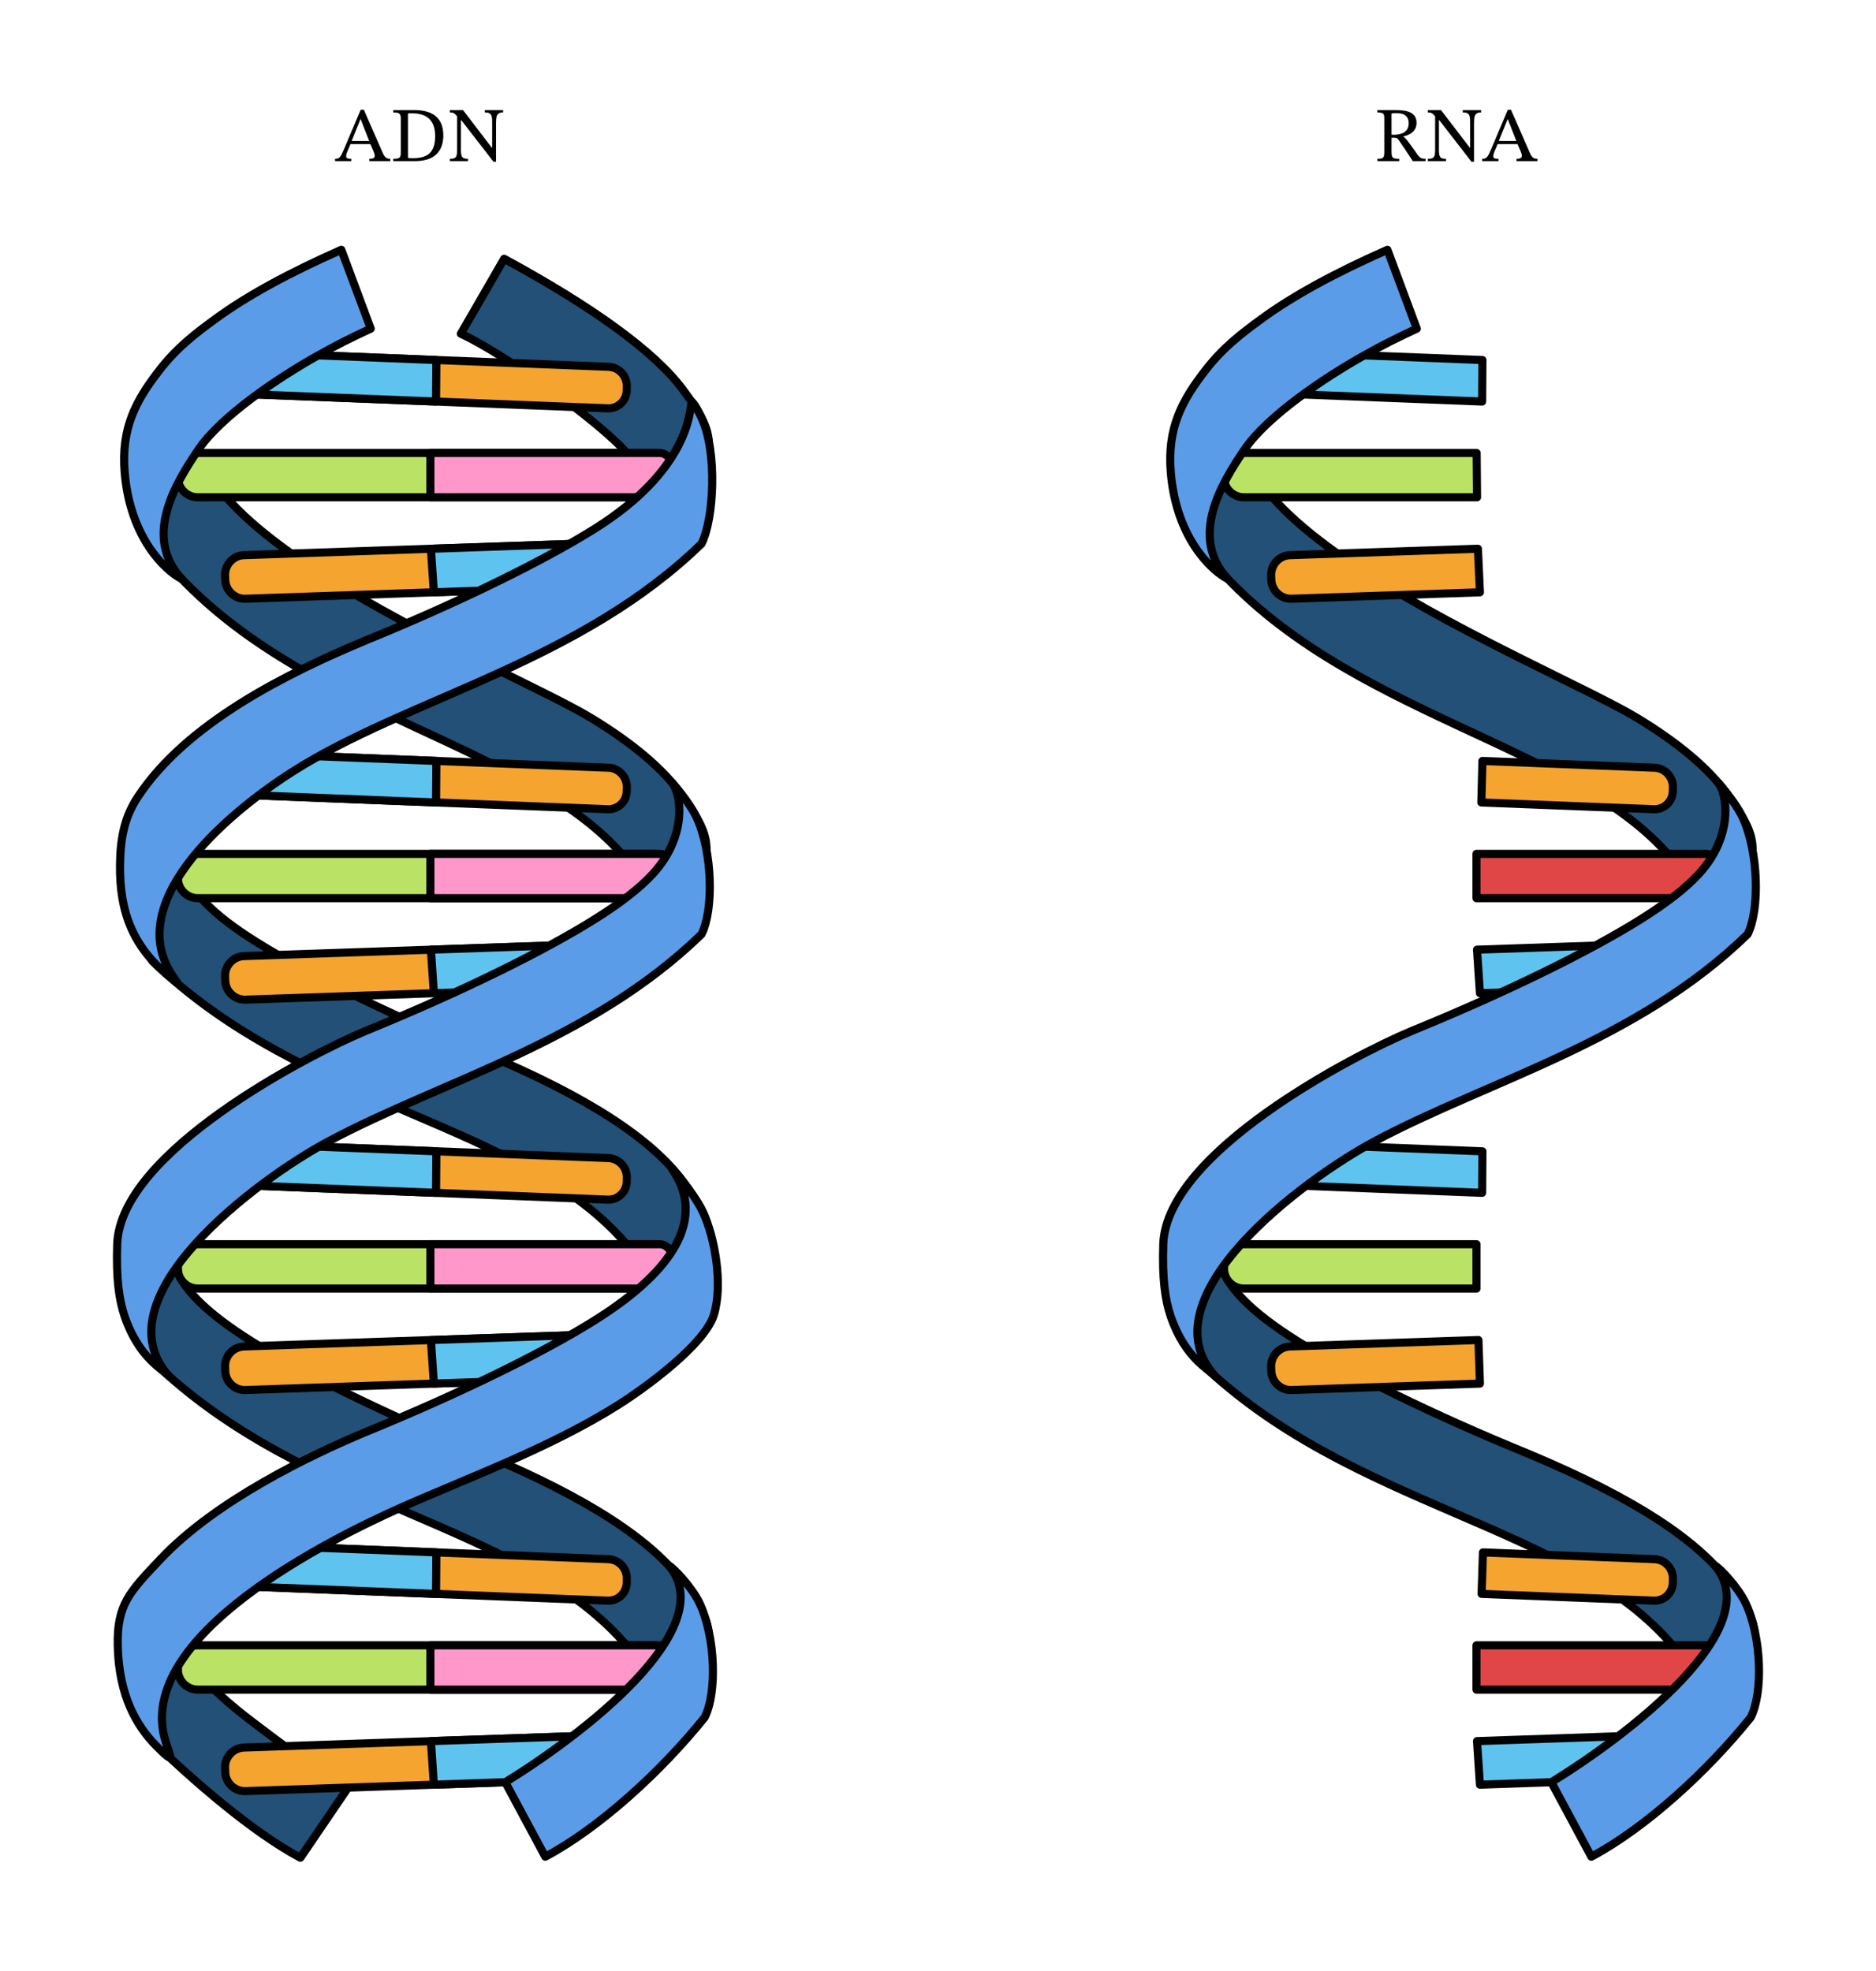 <svg width="359.347" height="377.667" viewBox="0 0 269.51 283.25" class="displayed_equation" xmlns="http://www.w3.org/2000/svg">
  <defs>
    <clipPath id="svg673136891563tikz_00004a">
      <path d="M 167 35.312 L 253 35.312 L 253 267 L 167 267 Z M 167 35.312" />
    </clipPath>
    <clipPath id="svg673136891563tikz_00004b">
      <path d="M 166 35.312 L 253.773 35.312 L 253.773 267.516 L 166 267.516 Z M 166 35.312" />
    </clipPath>
    <clipPath id="svg673136891563tikz_00004c">
      <path d="M 19 36 L 103 36 L 103 267.516 L 19 267.516 Z M 19 36" />
    </clipPath>
    <clipPath id="svg673136891563tikz_00004d">
      <path d="M 16 35.312 L 104 35.312 L 104 267 L 16 267 Z M 16 35.312" />
    </clipPath>
    <clipPath id="svg673136891563tikz_00004e">
      <path d="M 16 35.312 L 104 35.312 L 104 267.516 L 16 267.516 Z M 16 35.312" />
    </clipPath>
  </defs>
  <path d="M 1741.719 2025.078 C 1724.492 2060.234 1691.719 2151.367 1726.602 2201.523 C 1740.352 2221.367 1784.609 2269.688 1820.625 2284.805 C 1634.062 2107.344 2224.609 1878.477 2352.773 1800.43 C 2413.867 1763.242 2455.781 1726.992 2481.875 1690.82 C 2508.438 1653.945 2517.344 1635.234 2517.852 1613.281 C 2520.742 1483.867 2480.625 1476.875 2460.156 1458.438 C 2460.938 1478.867 2459.922 1468.828 2456.016 1487.93 C 2447.812 1527.656 2430 1564.844 2401.484 1598.984 C 2261.914 1766.172 1931.055 1803.75 1741.719 2025.078 Z M 1721.68 877.305 C 1703.945 912.188 1697.969 1009.102 1721.445 1058.516 C 1731.836 1080.352 1768.359 1107.188 1804.141 1122.891 C 1722.031 1050.703 1729.18 990 1864.844 904.922 C 1937.188 859.531 2056.211 800.625 2195.391 743.75 C 2348.203 679.844 2438.906 619.57 2484.062 558.789 C 2511.211 522.305 2520.352 503.75 2521.172 481.797 C 2525.977 352.5 2478.945 384.141 2458.75 365.469 C 2459.375 395 2463.203 353.945 2454.18 380.625 C 2443.945 410.703 2427.539 439.062 2405.039 465.82 C 2254.531 645.156 1941.523 663.477 1721.68 877.305 Z M 1721.68 877.305" transform="matrix(.1 0 0 -.1 0 283.25)" fill-rule="evenodd" fill="#225077" stroke-width="11.644" stroke-linecap="round" stroke-linejoin="round" stroke="#000" stroke-miterlimit="22.926" />
  <path d="M 2130.469 601.953 L 2377.07 592.227 C 2391.797 591.641 2403.594 579.102 2403.281 564.375 L 2403.164 558.281 C 2402.852 543.555 2390.547 531.992 2375.898 532.578 L 2128.477 542.344 Z M 2123.945 907.109 L 1853.359 897.852 C 1837.891 897.344 1825.703 884.258 1826.172 868.828 L 1826.406 862.383 C 1826.953 846.953 1840 834.727 1855.508 835.234 L 2126.094 844.492 Z M 2123.203 2044.062 L 1853.359 2034.844 C 1837.891 2034.297 1825.703 2021.211 1826.172 2005.781 L 1826.406 1999.336 C 1826.953 1983.906 1840 1971.68 1855.508 1972.188 L 2126.094 1981.445 Z M 2129.688 1739.141 L 2377.07 1729.414 C 2391.797 1728.828 2403.594 1716.289 2403.281 1701.562 L 2403.164 1695.469 C 2402.852 1680.742 2390.547 1669.141 2375.898 1669.766 L 2128.125 1679.492 Z M 1820.82 1130.781 C 1810 1131.602 1800.898 1138.867 1797.305 1148.633 C 1803.906 1141.523 1811.797 1135.391 1820.82 1130.781 Z M 1820.82 1130.781" transform="matrix(.1 0 0 -.1 0 283.25)" fill-rule="evenodd" fill="#f4a42f" stroke-width="11.644" stroke-linecap="round" stroke-linejoin="round" stroke="#000" stroke-miterlimit="22.926" />
  <path d="M 2412.305 340.742 L 2121.914 330.781 L 2126.094 268.203 L 2414.414 278.047 C 2425.664 278.477 2434.414 291.406 2433.867 306.836 L 2433.633 313.281 C 2433.125 328.75 2423.477 341.094 2412.305 340.742 Z M 1816.641 1190.625 L 2129.688 1178.242 L 2129.258 1118.594 L 1815.469 1130.938 C 1804.258 1131.406 1795.273 1143.789 1795.586 1158.516 L 1795.703 1164.648 C 1796.016 1179.375 1805.43 1191.055 1816.641 1190.625 Z M 2412.305 1477.891 L 2121.914 1467.969 L 2126.094 1405.391 L 2414.414 1415.234 C 2425.664 1415.625 2434.414 1428.594 2433.867 1444.062 L 2433.633 1450.469 C 2433.125 1465.938 2423.477 1478.281 2412.305 1477.891 Z M 1816.641 2327.578 L 2129.688 2315.195 L 2129.258 2255.547 L 1815.469 2267.891 C 1804.219 2268.359 1795.273 2280.742 1795.586 2295.508 L 1795.703 2301.641 C 1796.016 2316.367 1805.43 2328.008 1816.641 2327.578 Z M 1816.641 2327.578" transform="matrix(.1 0 0 -.1 0 283.25)" fill-rule="evenodd" fill="#5ec3ef" stroke-width="11.644" stroke-linecap="round" stroke-linejoin="round" stroke="#000" stroke-miterlimit="22.926" />
  <path d="M 1787.031 2181.641 L 2121.367 2181.641 L 2121.953 2117.969 C 2010.273 2117.969 1898.633 2117.969 1787.031 2117.969 C 1771.289 2117.969 1758.398 2130.859 1758.398 2146.562 L 1758.398 2153.086 C 1758.398 2168.828 1771.289 2181.641 1787.031 2181.641 Z M 1787.031 1044.727 L 2121.133 1044.727 L 2121.133 981.055 L 1787.031 981.055 C 1771.289 981.055 1758.438 993.906 1758.438 1009.609 L 1758.438 1016.133 C 1758.398 1031.875 1771.289 1044.727 1787.031 1044.727 Z M 1787.031 1044.727" transform="matrix(.1 0 0 -.1 0 283.25)" fill-rule="evenodd" fill="#bae264" stroke-width="11.644" stroke-linecap="round" stroke-linejoin="round" stroke="#000" stroke-miterlimit="22.926" />
  <path d="M 2121.133 468.438 L 2450.781 468.438 C 2462.031 468.438 2471.172 455.586 2471.172 439.883 L 2471.172 433.359 C 2471.172 417.617 2462.031 404.766 2450.781 404.766 L 2121.133 404.766 Z M 2121.133 1605.625 L 2450.781 1605.625 C 2462.031 1605.625 2471.172 1592.773 2471.172 1577.031 L 2471.172 1570.508 C 2471.172 1554.805 2462.031 1541.953 2450.781 1541.953 L 2121.133 1541.953 Z M 2121.133 1605.625" transform="matrix(.1 0 0 -.1 0 283.25)" fill-rule="evenodd" fill="#e04646" stroke-width="11.644" stroke-linecap="round" stroke-linejoin="round" stroke="#000" stroke-miterlimit="22.926" />
  <g clip-path="url(#svg673136891563tikz_00004a)">
    <path d="M 251.516 246.762 C 253.289 243.27 253.109 235.25 250.762 230.305 C 249.723 228.129 247.09 225.289 246.355 224.938 C 254.098 234.023 233.668 249.438 222.871 256.078 L 228.617 266.781 C 236.441 262.609 245.301 254.496 251.516 246.762 Z M 199.32 35.895 C 191.664 39.273 185.723 42.539 181.273 45.789 C 178.371 47.91 175.758 49.891 173.234 53.129 C 169.742 57.609 167.652 61.559 168.207 67.984 C 169.016 77.363 174.078 82.02 176.387 83.184 C 170.832 77.16 175.406 69.574 178.781 64.602 C 182.086 59.73 190.383 54.203 195.91 51.105 C 198.641 49.574 200.547 48.605 203.543 47.223 C 203.527 47.195 199.355 35.988 199.32 35.895 Z M 251.062 134.238 C 252.836 130.746 252.66 122.305 250.309 117.363 C 249.273 115.184 246.828 112.449 246.828 112.449 C 248.188 114.172 249.023 120.145 244.082 125.547 C 242.215 127.582 239.461 129.734 235.742 132.066 C 228.504 136.613 216.598 142.5 202.688 148.184 C 194.52 151.598 167.578 165.551 167.121 178.746 C 166.953 183.652 167.375 186.777 168.184 189.133 C 170.32 195.359 173.859 196.797 174.629 197.801 C 164.316 186.555 187.215 169.477 197.496 163.98 C 213.773 155.273 235.129 149.734 251.062 134.238 Z M 251.062 134.238" fill-rule="evenodd" fill="#5b9ce8" />
  </g>
  <g clip-path="url(#svg673136891563tikz_00004b)">
    <path d="M 2515.156 364.883 C 2532.891 399.805 2531.094 480 2507.617 529.453 C 2497.227 551.211 2470.898 579.609 2463.555 583.125 C 2540.977 492.266 2336.68 338.125 2228.711 271.719 L 2286.172 164.688 C 2364.414 206.406 2453.008 287.539 2515.156 364.883 Z M 1993.203 2473.555 C 1916.641 2439.766 1857.227 2407.109 1812.734 2374.609 C 1783.711 2353.398 1757.578 2333.594 1732.344 2301.211 C 1697.422 2256.406 1676.523 2216.914 1682.07 2152.656 C 1690.156 2058.867 1740.781 2012.305 1763.867 2000.664 C 1708.32 2060.898 1754.062 2136.758 1787.812 2186.484 C 1820.859 2235.195 1903.828 2290.469 1959.102 2321.445 C 1986.406 2336.758 2005.469 2346.445 2035.43 2360.273 C 2035.273 2360.547 1993.555 2472.617 1993.203 2473.555 Z M 2510.625 1490.117 C 2528.359 1525.039 2526.602 1609.453 2503.086 1658.867 C 2492.734 1680.664 2468.281 1708.008 2468.281 1708.008 C 2481.875 1690.781 2490.234 1631.055 2440.82 1577.031 C 2422.148 1556.68 2394.609 1535.156 2357.422 1511.836 C 2285.039 1466.367 2165.977 1407.5 2026.875 1350.664 C 1945.195 1316.523 1675.781 1176.992 1671.211 1045.039 C 1669.531 995.977 1673.75 964.727 1681.836 941.172 C 1703.203 878.906 1738.594 864.531 1746.289 854.492 C 1643.164 966.953 1872.148 1137.734 1974.961 1192.695 C 2137.734 1279.766 2351.289 1335.156 2510.625 1490.117 Z M 2510.625 1490.117" transform="matrix(.1 0 0 -.1 0 283.25)" fill="none" stroke-width="11.644" stroke-linecap="round" stroke-linejoin="round" stroke="#000" stroke-miterlimit="22.926" />
  </g>
  <path d="M 23.891 80.742 C 22.168 77.227 18.891 68.113 22.375 63.098 C 23.754 61.109 28.18 56.281 31.781 54.77 C 13.125 72.516 72.176 95.402 84.996 103.207 C 91.102 106.926 95.297 110.551 97.906 114.168 C 100.566 117.855 101.453 119.727 101.504 121.922 C 101.789 134.863 97.785 135.562 95.738 137.406 C 95.812 135.363 95.711 136.367 95.32 134.457 C 94.5 130.484 92.719 126.766 89.867 123.352 C 75.91 106.633 42.824 102.875 23.891 80.742 Z M 21.562 249.859 C 19.789 246.371 19.516 236.93 21.867 231.992 C 22.902 229.809 26.551 227.121 30.129 225.559 C 21.922 232.777 25.562 239.262 36.203 247.355 C 38.891 249.402 45.852 254.73 50.008 256.848 L 43.152 266.93 C 36.207 263.23 27.535 255.672 21.562 249.859 Z M 72.422 37.18 C 84.84 43.926 93.953 50.383 98.125 56.004 C 100.84 59.648 101.762 61.5 101.836 63.703 C 102.316 76.633 98.418 79.012 96.398 80.883 C 96.535 74.594 94.457 70.348 90.223 65.301 C 86.199 60.508 72.211 50.719 66.203 47.945 C 66.227 47.918 72.387 37.277 72.422 37.18 Z M 21.887 195.52 C 20.113 192.031 19.516 182.34 21.867 177.398 C 22.902 175.215 26.551 172.531 30.129 170.961 C 21.922 178.18 22.637 184.25 36.203 192.758 C 43.441 197.297 55.344 203.188 69.258 208.875 C 84.539 215.266 93.609 221.293 98.125 227.371 C 100.84 231.02 101.762 232.867 101.836 235.07 C 102.316 248 97.613 244.836 95.594 246.703 C 95.66 243.75 96.043 247.855 95.137 245.188 C 94.109 242.18 92.469 239.344 90.223 236.668 C 75.172 218.734 43.879 216.902 21.887 195.52 Z M 21.836 138.016 C 20.062 134.523 19.516 124.707 21.867 119.77 C 22.902 117.59 28.051 114.723 31.625 113.156 C 23.422 120.379 23.738 126.805 35.574 134.539 C 42.719 139.215 55.344 145.559 69.258 151.246 C 84.539 157.633 93.609 163.664 98.125 169.746 C 100.84 173.387 101.762 175.242 101.836 177.445 C 102.316 190.375 98.422 194.117 96.402 195.984 C 96.539 189.695 94.457 184.09 90.223 179.043 C 75.172 161.109 43.828 159.398 21.836 138.016 Z M 21.836 138.016" fill-rule="evenodd" fill="#225077" />
  <g clip-path="url(#svg673136891563tikz_00004c)">
    <path d="M 238.906 2025.078 C 221.68 2060.234 188.906 2151.367 223.75 2201.523 C 237.539 2221.406 281.797 2269.688 317.812 2284.805 C 131.25 2107.344 721.758 1878.477 849.961 1800.43 C 911.016 1763.242 952.969 1726.992 979.062 1690.82 C 1005.664 1653.945 1014.531 1635.234 1015.039 1613.281 C 1017.891 1483.867 977.852 1476.875 957.383 1458.438 C 958.125 1478.867 957.109 1468.828 953.203 1487.93 C 945 1527.656 927.188 1564.844 898.672 1598.984 C 759.102 1766.172 428.242 1803.75 238.906 2025.078 Z M 215.625 333.906 C 197.891 368.789 195.156 463.203 218.672 512.578 C 229.023 534.414 265.508 561.289 301.289 576.914 C 219.219 504.727 255.625 439.883 362.031 358.945 C 388.906 338.477 458.516 285.195 500.078 264.023 L 431.523 163.203 C 362.07 200.195 275.352 275.781 215.625 333.906 Z M 724.219 2460.703 C 848.398 2393.242 939.531 2328.672 981.25 2272.461 C 1008.398 2236.016 1017.617 2217.5 1018.359 2195.469 C 1023.164 2066.172 984.18 2042.383 963.984 2023.672 C 965.352 2086.562 944.57 2129.023 902.227 2179.492 C 861.992 2227.422 722.109 2325.312 662.031 2353.047 C 662.266 2353.32 723.867 2459.727 724.219 2460.703 Z M 218.867 877.305 C 201.133 912.188 195.156 1009.102 218.672 1058.516 C 229.023 1080.352 265.508 1107.188 301.289 1122.891 C 219.219 1050.703 226.367 990 362.031 904.922 C 434.414 859.531 553.438 800.625 692.578 743.75 C 845.391 679.844 936.094 619.57 981.25 558.789 C 1008.398 522.305 1017.617 503.828 1018.359 481.797 C 1023.164 352.5 976.133 384.141 955.938 365.469 C 956.602 395 960.43 353.945 951.367 380.625 C 941.094 410.703 924.688 439.062 902.227 465.82 C 751.719 645.156 438.789 663.477 218.867 877.305 Z M 218.359 1452.344 C 200.625 1487.266 195.156 1585.43 218.672 1634.805 C 229.023 1656.602 280.508 1685.273 316.25 1700.938 C 234.219 1628.711 237.383 1564.453 355.742 1487.109 C 427.188 1440.352 553.438 1376.914 692.578 1320.039 C 845.391 1256.172 936.094 1195.859 981.25 1135.039 C 1008.398 1098.633 1017.617 1080.078 1018.359 1058.047 C 1023.164 928.75 984.219 891.328 964.023 872.656 C 965.391 935.547 944.57 991.602 902.227 1042.07 C 751.719 1221.406 438.281 1238.516 218.359 1452.344 Z M 218.359 1452.344" transform="matrix(.1 0 0 -.1 0 283.25)" fill="none" stroke-width="11.644" stroke-linecap="round" stroke-linejoin="round" stroke="#000" stroke-miterlimit="22.926" />
  </g>
  <path d="M 320.234 614.062 L 874.258 592.227 C 888.984 591.641 900.781 579.102 900.469 564.375 L 900.352 558.281 C 900.039 543.555 887.773 531.992 873.047 532.578 L 318.984 554.414 C 304.258 555 292.461 567.539 292.773 582.266 L 292.93 588.359 C 293.203 603.086 305.508 614.648 320.234 614.062 Z M 901.758 916.719 L 350.547 897.852 C 335.078 897.344 322.852 884.258 323.359 868.828 L 323.594 862.383 C 324.141 846.953 337.227 834.727 352.656 835.234 L 903.867 854.102 C 919.375 854.609 931.602 867.695 931.055 883.164 L 930.859 889.57 C 930.312 905.039 917.227 917.266 901.758 916.719 Z M 901.758 1477.617 L 350.547 1458.75 C 335.078 1458.242 322.852 1445.195 323.359 1429.688 L 323.594 1423.281 C 324.141 1407.812 337.227 1395.586 352.656 1396.133 L 903.867 1415 C 919.375 1415.508 931.602 1428.594 931.055 1444.062 L 930.859 1450.469 C 930.312 1465.977 917.227 1478.164 901.758 1477.617 Z M 901.758 2053.672 L 350.547 2034.844 C 335.078 2034.297 322.852 2021.211 323.359 2005.781 L 323.594 1999.336 C 324.141 1983.906 337.227 1971.68 352.656 1972.188 L 903.867 1991.055 C 919.375 1991.602 931.602 2004.688 931.055 2020.117 L 930.859 2026.562 C 930.312 2041.992 917.227 2054.219 901.758 2053.672 Z M 320.234 2327.344 L 874.258 2305.469 C 888.984 2304.883 900.781 2292.383 900.469 2277.617 L 900.352 2271.484 C 900.039 2256.797 887.773 2245.195 873.047 2245.781 L 318.984 2267.656 C 304.258 2268.242 292.461 2280.742 292.773 2295.469 L 292.93 2301.602 C 293.203 2316.367 305.508 2327.93 320.234 2327.344 Z M 320.234 1751.25 L 874.258 1729.414 C 888.984 1728.828 900.781 1716.289 900.469 1701.562 L 900.352 1695.469 C 900.039 1680.742 887.773 1669.141 873.047 1669.766 L 318.984 1691.641 C 304.258 1692.188 292.461 1704.727 292.773 1719.414 L 292.93 1725.547 C 293.203 1740.273 305.508 1751.836 320.234 1751.25 Z M 320.234 1190.391 L 874.258 1168.516 C 888.984 1167.891 900.781 1155.391 900.469 1140.664 L 900.352 1134.531 C 900.039 1119.805 887.773 1108.242 873.047 1108.828 L 318.984 1130.703 C 304.258 1131.289 292.461 1143.789 292.773 1158.516 L 292.93 1164.648 C 293.203 1179.375 305.508 1190.938 320.234 1190.391 Z M 901.758 340.43 L 350.547 321.562 C 335.078 321.016 322.852 308.008 323.359 292.5 L 323.594 286.133 C 324.141 270.625 337.227 258.398 352.656 258.945 L 903.867 277.812 C 919.375 278.32 931.602 291.406 931.055 306.836 L 930.859 313.281 C 930.312 328.75 917.227 340.938 901.758 340.43 Z M 901.758 340.43" transform="matrix(.1 0 0 -.1 0 283.25)" fill-rule="evenodd" fill="#f4a42f" stroke-width="11.644" stroke-linecap="round" stroke-linejoin="round" stroke="#000" stroke-miterlimit="22.926" />
  <path d="M 909.492 2053.945 L 619.062 2043.984 L 623.281 1981.445 L 911.562 1991.328 C 922.852 1991.68 931.602 2004.688 931.055 2020.117 L 930.859 2026.562 C 930.312 2041.992 920.703 2054.297 909.492 2053.945 Z M 909.492 340.742 L 619.062 330.781 L 623.281 268.203 L 911.562 278.047 C 922.852 278.477 931.602 291.406 931.055 306.836 L 930.859 313.281 C 930.312 328.75 920.703 341.094 909.492 340.742 Z M 313.867 614.336 L 626.914 601.992 L 626.406 542.266 L 312.656 554.688 C 301.445 555.156 292.461 567.539 292.773 582.266 L 292.93 588.359 C 293.203 603.086 302.617 614.766 313.867 614.336 Z M 313.867 1190.625 L 626.914 1178.242 L 626.406 1118.594 L 312.656 1130.938 C 301.445 1131.406 292.461 1143.789 292.773 1158.516 L 292.93 1164.648 C 293.203 1179.375 302.617 1191.055 313.867 1190.625 Z M 909.492 916.992 L 619.062 907.07 L 623.281 844.492 L 911.562 854.375 C 922.852 854.727 931.602 867.695 931.055 883.164 L 930.859 889.57 C 930.312 905.039 920.703 917.344 909.492 916.992 Z M 909.492 1477.891 L 619.062 1467.969 L 623.281 1405.391 L 911.562 1415.234 C 922.852 1415.625 931.602 1428.594 931.055 1444.062 L 930.859 1450.469 C 930.312 1465.938 920.703 1478.281 909.492 1477.891 Z M 313.867 1751.523 L 626.914 1739.141 L 626.406 1679.453 L 312.656 1691.875 C 301.445 1692.305 292.461 1704.727 292.773 1719.414 L 292.93 1725.547 C 293.203 1740.273 302.617 1751.992 313.867 1751.523 Z M 313.867 2327.578 L 626.914 2315.195 L 626.406 2255.547 L 312.656 2267.891 C 301.445 2268.359 292.461 2280.742 292.773 2295.508 L 292.93 2301.641 C 293.203 2316.367 302.617 2328.008 313.867 2327.578 Z M 313.867 2327.578" transform="matrix(.1 0 0 -.1 0 283.25)" fill-rule="evenodd" fill="#5ec3ef" stroke-width="11.644" stroke-linecap="round" stroke-linejoin="round" stroke="#000" stroke-miterlimit="22.926" />
  <path d="M 284.219 2181.641 L 939.805 2181.641 C 955.508 2181.641 968.359 2168.828 968.359 2153.086 L 968.359 2146.562 C 968.359 2130.859 955.508 2117.969 939.805 2117.969 L 284.219 2117.969 C 268.477 2117.969 255.625 2130.859 255.625 2146.562 L 255.625 2153.086 C 255.625 2168.828 268.477 2181.641 284.219 2181.641 Z M 284.219 468.438 L 939.805 468.438 C 955.508 468.438 968.359 455.586 968.359 439.883 L 968.359 433.359 C 968.359 417.617 955.508 404.766 939.805 404.766 L 284.219 404.766 C 268.477 404.766 255.625 417.617 255.625 433.359 L 255.625 439.883 C 255.625 455.586 268.477 468.438 284.219 468.438 Z M 284.219 1044.727 L 939.805 1044.727 C 955.508 1044.727 968.359 1031.875 968.359 1016.133 L 968.359 1009.609 C 968.359 993.906 955.508 981.055 939.805 981.055 L 284.219 981.055 C 268.477 981.055 255.625 993.906 255.625 1009.609 L 255.625 1016.133 C 255.625 1031.875 268.477 1044.727 284.219 1044.727 Z M 284.219 1605.625 L 939.805 1605.625 C 955.508 1605.625 968.359 1592.773 968.359 1577.031 L 968.359 1570.508 C 968.359 1554.805 955.508 1541.953 939.805 1541.953 L 284.219 1541.953 C 268.477 1541.953 255.625 1554.805 255.625 1570.508 L 255.625 1577.031 C 255.625 1592.773 268.477 1605.625 284.219 1605.625 Z M 284.219 1605.625" transform="matrix(.1 0 0 -.1 0 283.25)" fill-rule="evenodd" fill="#bae264" stroke-width="11.644" stroke-linecap="round" stroke-linejoin="round" stroke="#000" stroke-miterlimit="22.926" />
  <path d="M 618.32 2181.641 L 947.93 2181.641 C 959.219 2181.641 968.359 2168.828 968.359 2153.086 L 968.359 2146.562 C 968.359 2130.859 959.219 2117.969 947.93 2117.969 L 618.32 2117.969 Z M 618.32 468.438 L 947.93 468.438 C 959.219 468.438 968.359 455.586 968.359 439.883 L 968.359 433.359 C 968.359 417.617 959.219 404.766 947.93 404.766 L 618.32 404.766 Z M 618.32 1044.727 L 947.93 1044.727 C 959.219 1044.727 968.359 1031.875 968.359 1016.133 L 968.359 1009.609 C 968.359 993.906 959.219 981.055 947.93 981.055 L 618.32 981.055 Z M 618.32 1605.625 L 947.93 1605.625 C 959.219 1605.625 968.359 1592.773 968.359 1577.031 L 968.359 1570.508 C 968.359 1554.805 959.219 1541.953 947.93 1541.953 L 618.32 1541.953 Z M 618.32 1605.625" transform="matrix(.1 0 0 -.1 0 283.25)" fill-rule="evenodd" fill="#ff97cb" stroke-width="11.644" stroke-linecap="round" stroke-linejoin="round" stroke="#000" stroke-miterlimit="22.926" />
  <g clip-path="url(#svg673136891563tikz_00004d)">
    <path d="M 100.781 78.125 C 102.559 74.633 103.105 64.906 100.754 59.965 C 99.715 57.785 99.355 57.715 99.355 57.715 C 99.109 59.016 99.023 67.445 85.461 75.961 C 78.223 80.5 66.316 86.387 52.406 92.074 C 41.176 96.77 26.832 103.879 19.828 114.465 C 18.305 116.762 17.469 119.273 17.285 122.895 C 16.93 129.938 18.543 135.441 23.934 139.973 C 26.641 142.242 25.172 141.148 24.051 138.938 C 18.473 127.926 34.898 115.105 43.691 109.852 C 60.305 99.926 83.668 94.766 100.781 78.125 Z M 101.234 246.762 C 103.008 243.27 102.824 235.25 100.48 230.305 C 99.438 228.129 96.805 225.289 96.07 224.938 C 103.812 234.023 83.387 249.438 72.59 256.078 L 78.336 266.781 C 86.16 262.609 95.02 254.496 101.234 246.762 Z M 49.035 35.895 C 41.383 39.273 35.441 42.539 30.992 45.789 C 28.09 47.91 25.477 49.891 22.953 53.129 C 19.461 57.609 17.371 61.559 17.922 67.984 C 18.734 77.363 23.793 82.02 26.105 83.184 C 20.551 77.16 25.125 69.574 28.5 64.602 C 31.809 59.73 40.098 54.203 45.629 51.105 C 48.359 49.574 50.262 48.605 53.262 47.223 C 53.246 47.195 49.074 35.988 49.035 35.895 Z M 102.566 188.887 C 103.852 184.637 102.77 177.918 100.953 174.098 C 100.199 172.516 98.777 170.551 97.594 169.121 C 95.492 166.582 96.852 168.258 97.496 169.562 C 100.273 175.145 97.68 182.027 85.461 189.699 C 78.223 194.238 66.316 200.129 52.406 205.816 C 44.648 209.059 31.047 215.57 23.082 224 C 18.566 228.777 16.793 230.562 16.918 236.453 C 17.066 243.73 19.699 248.043 22.375 250.781 C 25.406 253.891 24.414 252.23 23.789 250.238 C 19.039 235.082 47.977 220.895 57.566 216.633 C 67.379 212.266 78.934 208.086 88.801 201.875 C 92.566 199.5 101.258 193.219 102.566 188.887 Z M 100.781 134.238 C 102.559 130.746 102.379 122.305 100.031 117.363 C 98.992 115.184 96.543 112.449 96.543 112.449 C 97.906 114.172 98.742 120.145 93.801 125.547 C 91.934 127.582 89.18 129.734 85.461 132.066 C 78.223 136.613 66.316 142.5 52.406 148.184 C 44.242 151.598 17.293 165.551 16.84 178.746 C 16.672 183.652 17.094 186.777 17.902 189.133 C 20.039 195.359 23.578 196.797 24.348 197.801 C 14.035 186.555 36.93 169.477 47.215 163.98 C 63.492 155.273 84.844 149.734 100.781 134.238 Z M 100.781 134.238" fill-rule="evenodd" fill="#5b9ce8" />
  </g>
  <g clip-path="url(#svg673136891563tikz_00004e)">
    <path d="M 1007.812 2051.25 C 1025.586 2086.172 1031.055 2183.438 1007.539 2232.852 C 997.148 2254.648 993.555 2255.352 993.555 2255.352 C 991.094 2242.344 990.234 2158.047 854.609 2072.891 C 782.227 2027.5 663.164 1968.633 524.062 1911.758 C 411.758 1864.805 268.32 1793.711 198.281 1687.852 C 183.047 1664.883 174.688 1639.766 172.852 1603.555 C 169.297 1533.125 185.43 1478.086 239.336 1432.773 C 266.406 1410.078 251.719 1421.016 240.508 1443.125 C 184.727 1553.242 348.984 1681.445 436.914 1733.984 C 603.047 1833.242 836.68 1884.844 1007.812 2051.25 Z M 1012.344 364.883 C 1030.078 399.805 1028.242 480 1004.805 529.453 C 994.375 551.211 968.047 579.609 960.703 583.125 C 1038.125 492.266 833.867 338.125 725.898 271.719 L 783.359 164.688 C 861.602 206.406 950.195 287.539 1012.344 364.883 Z M 490.352 2473.555 C 413.828 2439.766 354.414 2407.109 309.922 2374.609 C 280.898 2353.398 254.766 2333.594 229.531 2301.211 C 194.609 2256.406 173.711 2216.914 179.219 2152.656 C 187.344 2058.867 237.93 2012.305 261.055 2000.664 C 205.508 2060.898 251.25 2136.758 285 2186.484 C 318.086 2235.195 400.977 2290.469 456.289 2321.445 C 483.594 2336.758 502.617 2346.445 532.617 2360.273 C 532.461 2360.547 490.742 2472.617 490.352 2473.555 Z M 1025.664 943.633 C 1038.516 986.133 1027.695 1053.32 1009.531 1091.523 C 1001.992 1107.344 987.773 1126.992 975.938 1141.289 C 954.922 1166.68 968.516 1149.922 974.961 1136.875 C 1002.734 1081.055 976.797 1012.227 854.609 935.508 C 782.227 890.117 663.164 831.211 524.062 774.336 C 446.484 741.914 310.469 676.797 230.82 592.5 C 185.664 544.727 167.93 526.875 169.18 467.969 C 170.664 395.195 196.992 352.07 223.75 324.688 C 254.062 293.594 244.141 310.195 237.891 330.117 C 190.391 481.68 479.766 623.555 575.664 666.172 C 673.789 709.844 789.336 751.641 888.008 813.75 C 925.664 837.5 1012.578 900.312 1025.664 943.633 Z M 1007.812 1490.117 C 1025.586 1525.039 1023.789 1609.453 1000.312 1658.867 C 989.922 1680.664 965.43 1708.008 965.43 1708.008 C 979.062 1690.781 987.422 1631.055 938.008 1577.031 C 919.336 1556.68 891.797 1535.156 854.609 1511.836 C 782.227 1466.367 663.164 1407.5 524.062 1350.664 C 442.422 1316.523 172.93 1176.992 168.398 1045.039 C 166.719 995.977 170.938 964.727 179.023 941.172 C 200.391 878.906 235.781 864.531 243.477 854.492 C 140.352 966.953 369.297 1137.734 472.148 1192.695 C 634.922 1279.766 848.438 1335.156 1007.812 1490.117 Z M 1007.812 1490.117" transform="matrix(.1 0 0 -.1 0 283.25)" fill="none" stroke-width="11.644" stroke-linecap="round" stroke-linejoin="round" stroke="#000" stroke-miterlimit="22.926" />
  </g>
  <path d="M56.066 23.148L56.066 22.816C55.461 22.816 55.242 22.559 54.918 21.82L52.273 15.766 51.816 15.766 49.449 21.367C48.914 22.637 48.758 22.816 48.133 22.816L48.133 23.148 50.477 23.148 50.477 22.816C49.953 22.816 49.727 22.746 49.727 22.438 49.727 22.234 49.785 22.066 49.852 21.891L50.352 20.707 53.211 20.707 53.645 21.711C53.789 22.047 53.836 22.246 53.836 22.402 53.836 22.793 53.398 22.816 53.062 22.816L53.062 23.148zM53.043 20.262L50.52 20.262 51.781 17.137 51.816 17.137 53.043 20.262M56.492 15.82L56.492 16.156C57.328 16.156 57.586 16.277 57.586 17.094L57.586 21.766C57.586 22.672 57.473 22.816 56.492 22.816L56.492 23.148 59.68 23.148C62.09 23.148 63.688 22.012 63.688 19.445 63.688 16.723 61.879 15.82 59.559 15.82zM58.609 16.301C58.82 16.277 58.977 16.277 59.156 16.277 61.465 16.277 62.516 17.426 62.516 19.547 62.516 22.055 61.297 22.727 59.27 22.727 59.047 22.727 58.832 22.715 58.609 22.691L58.609 16.301M72.277 15.82L69.645 15.82 69.645 16.156C70.113 16.156 70.312 16.223 70.492 16.434 70.66 16.621 70.703 16.926 70.703 17.594L70.703 21.211 70.648 21.211 66.52 15.82 64.625 15.82 64.625 16.156C65.125 16.156 65.316 16.266 65.672 16.723L65.672 21.488C65.672 22.613 65.504 22.816 64.625 22.816L64.625 23.148 67.234 23.148 67.234 22.816C66.398 22.816 66.219 22.602 66.219 21.488L66.219 17.27 66.273 17.27 70.895 23.238 71.262 23.238 71.262 17.648C71.262 16.848 71.375 16.535 71.551 16.379 71.719 16.223 71.875 16.156 72.277 16.156L72.277 15.82M203.504 17.648C203.504 16.234 202.297 15.82 200.621 15.82L197.879 15.82 197.879 16.156C198.773 16.156 198.871 16.367 198.871 16.98L198.871 21.766C198.871 22.703 198.719 22.816 197.879 22.816L197.879 23.148 201.016 23.148 201.016 22.816C200.055 22.816 199.91 22.691 199.91 21.766L199.91 19.793 200.223 19.793C200.621 19.793 200.746 19.824 200.969 20.16 201.43 20.828 201.754 21.309 202.969 23.148L204.809 23.148 204.809 22.816C204.297 22.816 204.016 22.738 203.66 22.246 202.43 20.496 201.996 19.871 201.617 19.648L201.617 19.602C202.52 19.391 203.504 18.898 203.504 17.648zM199.91 16.289C200.145 16.266 200.402 16.254 200.648 16.254 201.852 16.254 202.375 16.801 202.375 17.695 202.375 18.879 201.562 19.312 200.336 19.367L199.91 19.355 199.91 16.289M212.777 15.82L210.145 15.82 210.145 16.156C210.613 16.156 210.812 16.223 210.992 16.434 211.16 16.621 211.203 16.926 211.203 17.594L211.203 21.211 211.148 21.211 207.02 15.82 205.121 15.82 205.121 16.156C205.625 16.156 205.816 16.266 206.172 16.723L206.172 21.488C206.172 22.613 206.004 22.816 205.121 22.816L205.121 23.148 207.734 23.148 207.734 22.816C206.898 22.816 206.719 22.602 206.719 21.488L206.719 17.27 206.773 17.27 211.395 23.238 211.762 23.238 211.762 17.648C211.762 16.848 211.871 16.535 212.051 16.379 212.219 16.223 212.375 16.156 212.777 16.156L212.777 15.82M220.867 23.148L220.867 22.816C220.262 22.816 220.039 22.559 219.719 21.82L217.07 15.766 216.617 15.766 214.25 21.367C213.715 22.637 213.559 22.816 212.934 22.816L212.934 23.148 215.277 23.148 215.277 22.816C214.754 22.816 214.527 22.746 214.527 22.438 214.527 22.234 214.586 22.066 214.652 21.891L215.152 20.707 218.008 20.707 218.445 21.711C218.59 22.047 218.633 22.246 218.633 22.402 218.633 22.793 218.199 22.816 217.863 22.816L217.863 23.148zM217.844 20.262L215.32 20.262 216.582 17.137 216.617 17.137 217.844 20.262" />
</svg>